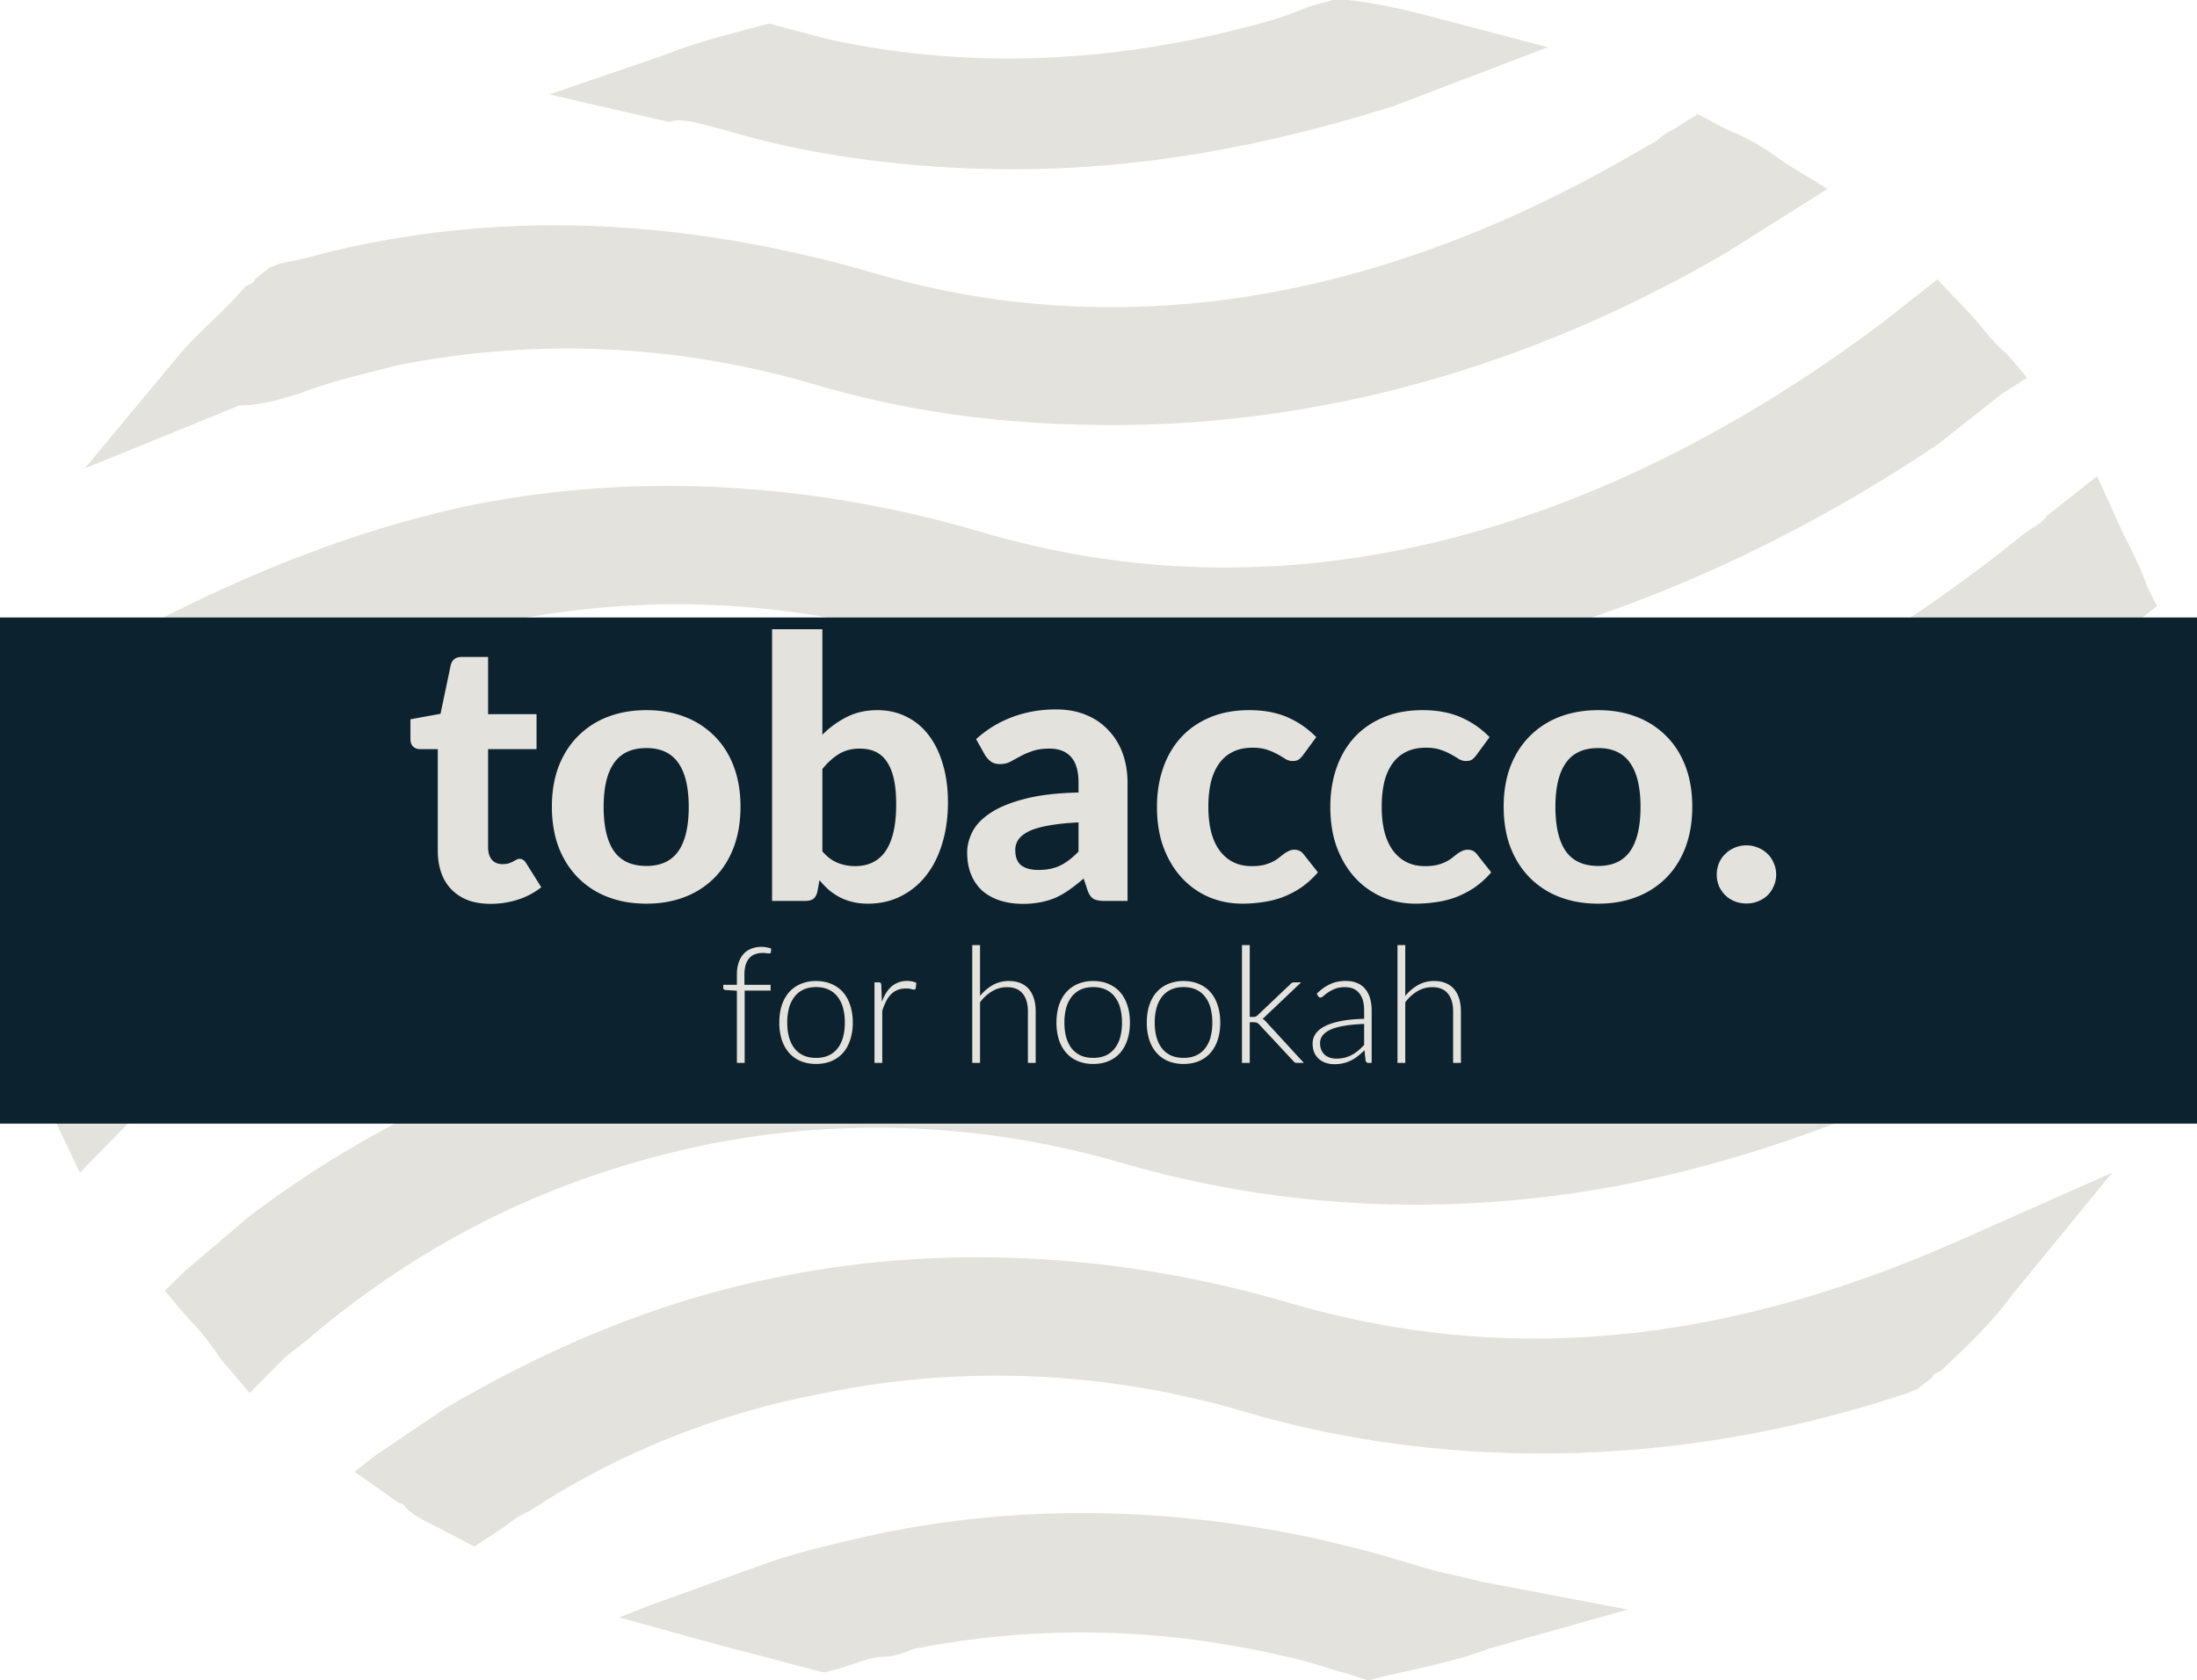 <svg xmlns="http://www.w3.org/2000/svg" width="217" height="166" fill="none"><g clip-path="url(#a)"><path fill="#E4E2DD" d="M127.241 128.679c-17.261-5.054-35.015-5.832-51.29-2.333-11.343 2.333-22.193 6.998-32.057 12.829l-6.905 4.665-1.972 1.555 4.438 3.11c.493 0 .493.389.986.778.987.777 1.973 1.166 3.453 1.944l2.959 1.555 2.959-1.944c.493-.389 1.48-1.166 2.466-1.555 8.877-5.832 18.74-9.719 29.098-11.663 13.315-2.721 27.618-2.332 41.92 1.944 11.836 3.499 36.002 7.775 65.1-1.944l.986-.389 1.48-1.166c0-.389.493-.389.986-.777 2.466-2.333 4.932-4.666 6.905-7.387l9.863-12.051-15.781 6.997c-23.18 10.108-44.387 12.052-65.594 5.832ZM59.675 86.694c13.316-2.722 27.618-2.333 41.92 1.943 15.782 4.665 56.223 11.275 101.595-20.993l7.398-5.83.493-.39 1.973-1.555-.986-1.944c-.494-1.554-1.48-3.498-2.466-5.442l-2.466-5.443-4.932 3.888c-.493.777-1.48 1.166-2.466 1.944-21.7 17.494-55.236 35.377-93.704 24.492-17.262-5.054-35.016-5.832-51.291-2.333C38.96 78.53 25.152 85.139 12.329 94.469v-.389l-7.398 6.22c0 .389-.493.389-.986.778l-1.48 1.166.494 1.555c.493 1.944 1.48 3.888 1.972 5.831l2.96 6.221 4.931-5.054c.494-.778 1.48-1.167 1.973-1.944 10.357-7.386 24.66-17.883 44.88-22.16Z"/><path fill="#E4E2DD" d="M11.836 79.695c11.344-9.33 24.166-15.162 37.975-18.272 13.316-2.721 27.619-2.332 41.92 1.944 44.387 12.83 82.855-8.164 99.623-19.438l6.412-5.054 2.466-1.555-1.973-2.332c-1.48-1.166-2.466-2.722-3.945-4.277l-2.96-3.11-3.452 2.722-1.973 1.555c-20.713 15.55-52.77 31.49-89.265 20.604-17.262-5.054-35.016-5.831-51.291-2.333-10.357 2.333-20.22 6.22-30.084 11.274l-10.357 6.61-2.466 1.943-.986.778v1.166C.986 74.64.986 77.362.493 79.695L0 89.414l8.384-6.998c.987-.777 1.973-1.944 3.452-2.721ZM141.543 155.115c-1.48-.389-2.466-.778-3.946-1.166-17.261-5.054-35.016-5.832-51.29-2.333-3.453.778-6.905 1.555-10.358 2.721l-11.836 4.277-2.959 1.166 9.864 2.721 8.877 2.333 1.48.389 1.479-.389c1.48-.389 2.959-1.167 4.439-1.167.986 0 1.972-.388 2.959-.777 11.836-2.333 24.659-2.333 38.468 1.166 1.479.389 2.466.778 3.945 1.167l2.466.777 1.48-.389c3.452-.777 7.397-1.555 10.357-2.721l13.809-3.888-14.303-2.721c-1.479-.389-3.452-.777-4.931-1.166ZM217 74.641l-7.398 5.832-2.959 2.332c-20.22 15.162-52.77 31.49-89.265 20.604-17.262-5.053-35.016-5.83-51.291-2.332-15.289 3.499-29.098 9.719-41.428 19.049l-6.41 5.443-1.973 1.944 1.972 2.332c1.48 1.555 2.466 2.721 3.453 4.276l2.958 3.499 3.453-3.499 1.973-1.555c11.836-10.107 24.658-16.328 39.454-19.438 13.316-2.721 27.618-2.332 41.92 1.944 12.33 3.499 25.153 4.665 37.975 3.499 22.687-1.944 45.373-12.051 62.141-23.325.987-.778 1.973-1.167 2.959-1.944l1.48-1.167V90.97c0-2.332.493-5.054.493-7.386L217 74.64Z"/><path fill="#E4E2DD" d="M29.59 38.877c2.96-1.167 6.412-1.944 9.371-2.722 13.316-2.721 27.618-2.332 41.92 1.944 9.371 2.721 18.742 3.888 29.098 3.888 20.714 0 41.428-5.832 60.662-17.106l7.397-4.665 2.466-1.555-4.438-2.721a22.488 22.488 0 0 0-5.425-3.11l-2.959-1.555-2.466 1.555c-.987.389-1.48 1.166-2.466 1.555-26.139 15.55-52.277 19.826-76.936 12.44-17.755-5.054-35.51-6.22-53.264-1.944-1.48.389-2.96.778-4.932 1.166l-.986.39-1.48 1.165c0 .39-.493.39-.986.778-1.973 2.333-4.439 4.277-6.412 6.609l-9.37 11.274 15.289-6.22c2.466 0 4.438-.778 5.918-1.166ZM70.032 12.44l1.48.389c6.41 1.944 16.274 3.888 28.604 3.888 12.823 0 25.152-2.333 37.482-6.22l15.288-5.832-10.357-2.721c-2.959-.778-5.918-1.555-9.37-1.944h-1.48L130.2.389c-1.48.388-2.959 1.166-4.439 1.555-14.795 4.276-29.59 5.054-43.893 1.944L77.43 2.72l-1.48-.389-1.48.39c-2.959.777-5.918 1.554-8.877 2.72L54.25 9.33l11.836 2.721c.987-.388 2.466 0 3.946.39Z"/><path fill="#0C222F" d="M217 61H0v50h217V61Z"/><path fill="#E4E2DD" d="M72.784 105v-7.128l-1.12-.072c-.15-.016-.224-.083-.224-.2v-.312h1.344V96.28c0-.453.059-.85.176-1.192.117-.347.283-.635.496-.864.213-.23.47-.4.768-.512.299-.117.63-.176.992-.176.165 0 .33.016.496.048.17.027.323.067.456.12l-.024.368c-.01.048-.035.08-.072.096a.484.484 0 0 1-.144.016 11.464 11.464 0 0 1-.248-.024 2.281 2.281 0 0 0-.352-.024c-.261 0-.504.04-.728.12a1.378 1.378 0 0 0-.568.368c-.16.17-.285.395-.376.672-.085.272-.128.608-.128 1.008v.984h2.584v.568h-2.56V105h-.768Zm7.82-8.088c.571 0 1.08.099 1.529.296.453.192.834.467 1.144.824.309.357.544.79.704 1.296a5.37 5.37 0 0 1 .248 1.688 5.37 5.37 0 0 1-.248 1.688c-.16.501-.395.931-.704 1.288-.31.357-.691.632-1.144.824-.448.192-.958.288-1.528.288-.571 0-1.083-.096-1.536-.288a3.168 3.168 0 0 1-1.144-.824 3.725 3.725 0 0 1-.712-1.288 5.537 5.537 0 0 1-.24-1.688c0-.624.08-1.187.24-1.688.165-.507.402-.939.712-1.296a3.164 3.164 0 0 1 1.144-.824 3.813 3.813 0 0 1 1.536-.296Zm0 7.592c.475 0 .889-.08 1.24-.24.358-.165.654-.4.889-.704.24-.304.418-.669.536-1.096.117-.432.176-.915.176-1.448 0-.528-.059-1.008-.176-1.44a3.046 3.046 0 0 0-.536-1.104 2.318 2.318 0 0 0-.888-.712c-.352-.165-.766-.248-1.24-.248-.475 0-.891.083-1.248.248a2.402 2.402 0 0 0-.888.712 3.23 3.23 0 0 0-.536 1.104 5.492 5.492 0 0 0-.176 1.44c0 .533.058 1.016.176 1.448.122.427.301.792.536 1.096.24.304.536.539.888.704.357.16.773.24 1.248.24Zm6.499-5.544c.122-.325.26-.613.416-.864a2.85 2.85 0 0 1 .543-.648c.209-.176.438-.31.689-.4.255-.096.538-.144.847-.144.166 0 .329.016.489.048.16.027.3.077.423.152l-.064.528c-.026.085-.077.128-.151.128-.064 0-.163-.019-.296-.056a1.89 1.89 0 0 0-.512-.056c-.31 0-.584.048-.825.144a1.89 1.89 0 0 0-.64.416 2.799 2.799 0 0 0-.496.696 6.654 6.654 0 0 0-.383.944V105h-.769v-7.96h.409c.09 0 .154.019.192.056.037.037.06.101.072.192l.056 1.672Zm9.696-.576a4.498 4.498 0 0 1 1.256-1.072 3.193 3.193 0 0 1 1.592-.4c.437 0 .821.07 1.152.208.336.139.613.339.832.6.218.261.384.576.496.944.112.368.168.784.168 1.248V105h-.768v-5.088c0-.747-.171-1.33-.512-1.752-.342-.427-.862-.64-1.56-.64-.518 0-1.003.133-1.456.4a4.07 4.07 0 0 0-1.2 1.096V105h-.768V93.36h.768v5.024Zm11.181-1.472c.57 0 1.08.099 1.528.296.453.192.834.467 1.144.824.309.357.544.79.704 1.296.165.501.248 1.064.248 1.688 0 .624-.083 1.187-.248 1.688a3.63 3.63 0 0 1-.704 1.288c-.31.357-.691.632-1.144.824-.448.192-.958.288-1.528.288a3.902 3.902 0 0 1-1.536-.288 3.162 3.162 0 0 1-1.144-.824 3.707 3.707 0 0 1-.712-1.288 5.537 5.537 0 0 1-.24-1.688c0-.624.08-1.187.24-1.688.165-.507.402-.939.712-1.296a3.158 3.158 0 0 1 1.144-.824 3.81 3.81 0 0 1 1.536-.296Zm0 7.592c.474 0 .888-.08 1.24-.24.357-.165.653-.4.888-.704a3.06 3.06 0 0 0 .536-1.096 5.54 5.54 0 0 0 .176-1.448c0-.528-.059-1.008-.176-1.44a3.057 3.057 0 0 0-.536-1.104 2.324 2.324 0 0 0-.888-.712c-.352-.165-.766-.248-1.24-.248-.475 0-.891.083-1.248.248a2.402 2.402 0 0 0-.888.712 3.21 3.21 0 0 0-.536 1.104 5.462 5.462 0 0 0-.176 1.44c0 .533.058 1.016.176 1.448.122.427.301.792.536 1.096.24.304.536.539.888.704.357.16.773.24 1.248.24Zm8.922-7.592c.57 0 1.08.099 1.528.296.453.192.834.467 1.144.824.309.357.544.79.704 1.296.165.501.248 1.064.248 1.688 0 .624-.083 1.187-.248 1.688a3.63 3.63 0 0 1-.704 1.288c-.31.357-.691.632-1.144.824-.448.192-.958.288-1.528.288a3.902 3.902 0 0 1-1.536-.288 3.162 3.162 0 0 1-1.144-.824 3.707 3.707 0 0 1-.712-1.288 5.537 5.537 0 0 1-.24-1.688c0-.624.08-1.187.24-1.688.165-.507.402-.939.712-1.296a3.158 3.158 0 0 1 1.144-.824 3.81 3.81 0 0 1 1.536-.296Zm0 7.592c.474 0 .888-.08 1.24-.24.357-.165.653-.4.888-.704a3.06 3.06 0 0 0 .536-1.096 5.54 5.54 0 0 0 .176-1.448c0-.528-.059-1.008-.176-1.44a3.057 3.057 0 0 0-.536-1.104 2.324 2.324 0 0 0-.888-.712c-.352-.165-.766-.248-1.24-.248-.475 0-.891.083-1.248.248a2.402 2.402 0 0 0-.888.712 3.21 3.21 0 0 0-.536 1.104 5.462 5.462 0 0 0-.176 1.44c0 .533.058 1.016.176 1.448.122.427.301.792.536 1.096.24.304.536.539.888.704.357.16.773.24 1.248.24Zm6.537-11.144v7.096h.368a.662.662 0 0 0 .208-.032.566.566 0 0 0 .224-.152l3.192-3.032a.56.56 0 0 1 .176-.144.47.47 0 0 1 .24-.056h.672l-3.512 3.336c-.096.112-.2.2-.312.264a.8.8 0 0 1 .216.152c.064.053.126.117.184.192l3.688 4.016h-.664a.667.667 0 0 1-.208-.032.45.45 0 0 1-.168-.152l-3.344-3.584a.831.831 0 0 0-.128-.12.391.391 0 0 0-.12-.072.418.418 0 0 0-.152-.04 1.016 1.016 0 0 0-.2-.016h-.36V105h-.768V93.36h.768Zm11.298 7.792c-.758.027-1.411.088-1.96.184-.544.091-.995.216-1.352.376-.352.16-.614.352-.784.576a1.187 1.187 0 0 0-.256.752c0 .267.042.499.128.696.09.192.208.352.352.48.149.123.32.213.512.272.192.059.392.088.6.088.309 0 .592-.032.848-.096.261-.069.501-.163.72-.28a3.65 3.65 0 0 0 .624-.432c.192-.165.381-.344.568-.536v-2.08Zm-4.68-2.984a4.62 4.62 0 0 1 1.312-.944c.458-.213.978-.32 1.56-.32.426 0 .8.07 1.12.208.32.133.584.328.792.584.213.25.373.557.48.92.106.357.16.757.16 1.2V105h-.304c-.16 0-.259-.075-.296-.224l-.112-1.024a8.222 8.222 0 0 1-.656.576 3.493 3.493 0 0 1-1.432.704 3.914 3.914 0 0 1-.896.096 2.64 2.64 0 0 1-.792-.12 2.04 2.04 0 0 1-.688-.368 1.837 1.837 0 0 1-.48-.632c-.118-.261-.176-.573-.176-.936 0-.336.096-.648.288-.936.192-.288.493-.539.904-.752.41-.213.936-.384 1.576-.512.645-.128 1.418-.203 2.32-.224v-.832c0-.736-.16-1.301-.48-1.696-.315-.4-.784-.6-1.408-.6-.384 0-.712.053-.984.16a3.478 3.478 0 0 0-.68.352 4.24 4.24 0 0 0-.456.352c-.118.107-.216.16-.296.16a.24.24 0 0 1-.144-.04.343.343 0 0 1-.096-.104l-.136-.232Zm8.742.216a4.49 4.49 0 0 1 1.256-1.072 3.19 3.19 0 0 1 1.592-.4c.437 0 .821.07 1.152.208.336.139.613.339.832.6.218.261.384.576.496.944.112.368.168.784.168 1.248V105h-.768v-5.088c0-.747-.171-1.33-.512-1.752-.342-.427-.862-.64-1.56-.64-.518 0-1.003.133-1.456.4a4.07 4.07 0 0 0-1.2 1.096V105h-.768V93.36h.768v5.024ZM48.46 89.288c-.84 0-1.584-.12-2.232-.36a4.553 4.553 0 0 1-1.638-1.062 4.458 4.458 0 0 1-1.008-1.656c-.228-.648-.342-1.38-.342-2.196V74.006h-1.746c-.264 0-.492-.084-.684-.252-.18-.168-.27-.42-.27-.756v-1.944l2.97-.54 1.008-4.806c.132-.54.498-.81 1.098-.81h2.592v5.652h4.788v3.456h-4.788v9.684c0 .516.12.924.36 1.224.252.3.606.45 1.062.45.24 0 .444-.024.612-.072.168-.06.312-.12.432-.18.12-.072.228-.132.324-.18a.662.662 0 0 1 .324-.09c.144 0 .264.036.36.108a.98.98 0 0 1 .288.324l1.494 2.376a7.293 7.293 0 0 1-2.322 1.224 8.76 8.76 0 0 1-2.682.414Zm15.392-19.134c1.392 0 2.658.222 3.798.666a8.282 8.282 0 0 1 2.934 1.908c.816.816 1.446 1.812 1.89 2.988.444 1.176.666 2.502.666 3.978 0 1.476-.222 2.808-.666 3.996-.444 1.176-1.074 2.178-1.89 3.006a8.282 8.282 0 0 1-2.934 1.908c-1.14.444-2.406.666-3.798.666-1.404 0-2.682-.222-3.834-.666a8.282 8.282 0 0 1-2.934-1.908c-.816-.828-1.452-1.83-1.908-3.006-.444-1.188-.666-2.52-.666-3.996s.222-2.802.666-3.978c.456-1.176 1.092-2.172 1.908-2.988a8.282 8.282 0 0 1 2.934-1.908c1.152-.444 2.43-.666 3.834-.666Zm0 15.39c1.416 0 2.466-.486 3.15-1.458.684-.984 1.026-2.442 1.026-4.374 0-1.92-.342-3.366-1.026-4.338-.684-.984-1.734-1.476-3.15-1.476-1.452 0-2.52.492-3.204 1.476-.684.972-1.026 2.418-1.026 4.338 0 1.932.342 3.39 1.026 4.374.684.972 1.752 1.458 3.204 1.458Zm17.375-1.44c.468.54.972.918 1.512 1.134a4.653 4.653 0 0 0 1.71.324c.612 0 1.164-.108 1.656-.324a3.322 3.322 0 0 0 1.296-1.062c.36-.492.636-1.128.828-1.908.192-.78.288-1.722.288-2.826 0-.984-.078-1.818-.234-2.502-.156-.696-.39-1.266-.702-1.71a2.7 2.7 0 0 0-1.116-.972c-.444-.204-.96-.306-1.548-.306-.78 0-1.458.174-2.034.522-.564.336-1.116.834-1.656 1.494v8.136Zm0-11.52a9.316 9.316 0 0 1 2.43-1.764c.888-.444 1.884-.666 2.988-.666 1.068 0 2.028.216 2.88.648a6.04 6.04 0 0 1 2.196 1.818c.612.792 1.08 1.752 1.404 2.88.336 1.116.504 2.37.504 3.762 0 1.5-.192 2.868-.576 4.104-.372 1.224-.906 2.274-1.602 3.15a7.29 7.29 0 0 1-2.502 2.034c-.96.48-2.034.72-3.222.72-.576 0-1.092-.06-1.548-.18a5.253 5.253 0 0 1-1.26-.468 5.901 5.901 0 0 1-1.062-.72 8.662 8.662 0 0 1-.918-.954l-.198 1.116c-.084.348-.222.594-.414.738-.192.132-.45.198-.774.198h-3.294V62.162h4.968v10.422Zm25.3 8.658c-1.212.06-2.22.168-3.024.324-.804.144-1.446.336-1.926.576-.468.24-.804.516-1.008.828a1.8 1.8 0 0 0-.288.99c0 .72.198 1.23.594 1.53.408.3.972.45 1.692.45.828 0 1.542-.144 2.142-.432.612-.3 1.218-.762 1.818-1.386v-2.88Zm-10.116-8.226a10.977 10.977 0 0 1 3.618-2.196c1.32-.492 2.748-.738 4.284-.738 1.104 0 2.088.18 2.952.54a6.16 6.16 0 0 1 2.214 1.512 6.427 6.427 0 0 1 1.404 2.286c.324.888.486 1.86.486 2.916V89h-2.268c-.468 0-.828-.066-1.08-.198-.24-.132-.438-.408-.594-.828l-.396-1.188c-.468.408-.924.768-1.368 1.08a8.102 8.102 0 0 1-1.35.792c-.468.204-.972.36-1.512.468a8.93 8.93 0 0 1-1.782.162c-.816 0-1.56-.108-2.232-.324a5.02 5.02 0 0 1-1.746-.954 4.378 4.378 0 0 1-1.116-1.602c-.264-.636-.396-1.368-.396-2.196 0-.684.174-1.368.522-2.052.348-.684.942-1.302 1.782-1.854.852-.564 1.98-1.026 3.384-1.386 1.416-.372 3.186-.582 5.31-.63v-.954c0-1.164-.246-2.016-.738-2.556-.492-.552-1.2-.828-2.124-.828-.684 0-1.254.084-1.71.252-.456.156-.858.33-1.206.522-.336.18-.654.354-.954.522-.3.156-.648.234-1.044.234-.348 0-.642-.084-.882-.252-.228-.18-.42-.39-.576-.63l-.882-1.584Zm32.3 1.566a2.229 2.229 0 0 1-.432.45c-.144.096-.348.144-.612.144-.24 0-.474-.066-.702-.198a9.703 9.703 0 0 0-.756-.45 5.477 5.477 0 0 0-1.026-.45c-.396-.144-.888-.216-1.476-.216-.744 0-1.392.138-1.944.414-.54.264-.99.648-1.35 1.152-.36.504-.63 1.116-.81 1.836-.168.72-.252 1.53-.252 2.43 0 1.896.378 3.348 1.134 4.356.768 1.008 1.812 1.512 3.132 1.512a5.47 5.47 0 0 0 1.17-.108 4.24 4.24 0 0 0 .864-.306c.252-.12.468-.252.648-.396.18-.144.348-.276.504-.396.168-.12.33-.216.486-.288a1.23 1.23 0 0 1 .558-.126c.384 0 .684.144.9.432l1.422 1.8a8.721 8.721 0 0 1-1.692 1.53c-.6.396-1.224.714-1.872.954a9.18 9.18 0 0 1-1.944.468c-.66.096-1.314.144-1.962.144-1.14 0-2.22-.21-3.24-.63a7.853 7.853 0 0 1-2.682-1.872c-.768-.816-1.38-1.818-1.836-3.006-.444-1.188-.666-2.544-.666-4.068 0-1.356.198-2.616.594-3.78.396-1.164.978-2.172 1.746-3.024.768-.852 1.716-1.518 2.844-1.998 1.14-.492 2.454-.738 3.942-.738 1.416 0 2.658.228 3.726.684a8.964 8.964 0 0 1 2.88 1.98l-1.296 1.764Zm17.121 0a2.229 2.229 0 0 1-.432.45c-.144.096-.348.144-.612.144-.24 0-.474-.066-.702-.198a9.703 9.703 0 0 0-.756-.45 5.477 5.477 0 0 0-1.026-.45c-.396-.144-.888-.216-1.476-.216-.744 0-1.392.138-1.944.414-.54.264-.99.648-1.35 1.152-.36.504-.63 1.116-.81 1.836-.168.72-.252 1.53-.252 2.43 0 1.896.378 3.348 1.134 4.356.768 1.008 1.812 1.512 3.132 1.512a5.47 5.47 0 0 0 1.17-.108 4.24 4.24 0 0 0 .864-.306c.252-.12.468-.252.648-.396.18-.144.348-.276.504-.396.168-.12.33-.216.486-.288a1.23 1.23 0 0 1 .558-.126c.384 0 .684.144.9.432l1.422 1.8a8.721 8.721 0 0 1-1.692 1.53c-.6.396-1.224.714-1.872.954a9.18 9.18 0 0 1-1.944.468c-.66.096-1.314.144-1.962.144-1.14 0-2.22-.21-3.24-.63a7.853 7.853 0 0 1-2.682-1.872c-.768-.816-1.38-1.818-1.836-3.006-.444-1.188-.666-2.544-.666-4.068 0-1.356.198-2.616.594-3.78.396-1.164.978-2.172 1.746-3.024.768-.852 1.716-1.518 2.844-1.998 1.14-.492 2.454-.738 3.942-.738 1.416 0 2.658.228 3.726.684a8.964 8.964 0 0 1 2.88 1.98l-1.296 1.764Zm12.028-4.428c1.392 0 2.658.222 3.798.666a8.282 8.282 0 0 1 2.934 1.908c.816.816 1.446 1.812 1.89 2.988.444 1.176.666 2.502.666 3.978 0 1.476-.222 2.808-.666 3.996-.444 1.176-1.074 2.178-1.89 3.006a8.282 8.282 0 0 1-2.934 1.908c-1.14.444-2.406.666-3.798.666-1.404 0-2.682-.222-3.834-.666a8.282 8.282 0 0 1-2.934-1.908c-.816-.828-1.452-1.83-1.908-3.006-.444-1.188-.666-2.52-.666-3.996s.222-2.802.666-3.978c.456-1.176 1.092-2.172 1.908-2.988a8.282 8.282 0 0 1 2.934-1.908c1.152-.444 2.43-.666 3.834-.666Zm0 15.39c1.416 0 2.466-.486 3.15-1.458.684-.984 1.026-2.442 1.026-4.374 0-1.92-.342-3.366-1.026-4.338-.684-.984-1.734-1.476-3.15-1.476-1.452 0-2.52.492-3.204 1.476-.684.972-1.026 2.418-1.026 4.338 0 1.932.342 3.39 1.026 4.374.684.972 1.752 1.458 3.204 1.458Zm11.705.846c0-.396.072-.768.216-1.116.156-.36.366-.666.63-.918.264-.264.57-.468.918-.612a2.91 2.91 0 0 1 1.17-.234c.408 0 .792.078 1.152.234.36.144.672.348.936.612.264.252.468.558.612.918.156.348.234.72.234 1.116 0 .408-.078.786-.234 1.134a2.798 2.798 0 0 1-.612.918c-.264.252-.576.45-.936.594-.36.144-.744.216-1.152.216-.42 0-.81-.072-1.17-.216a2.95 2.95 0 0 1-.918-.594 3.051 3.051 0 0 1-.63-.918 2.937 2.937 0 0 1-.216-1.134Z"/></g><defs><clipPath id="a"><path fill="#fff" d="M0 0h217v166H0z"/></clipPath></defs></svg>